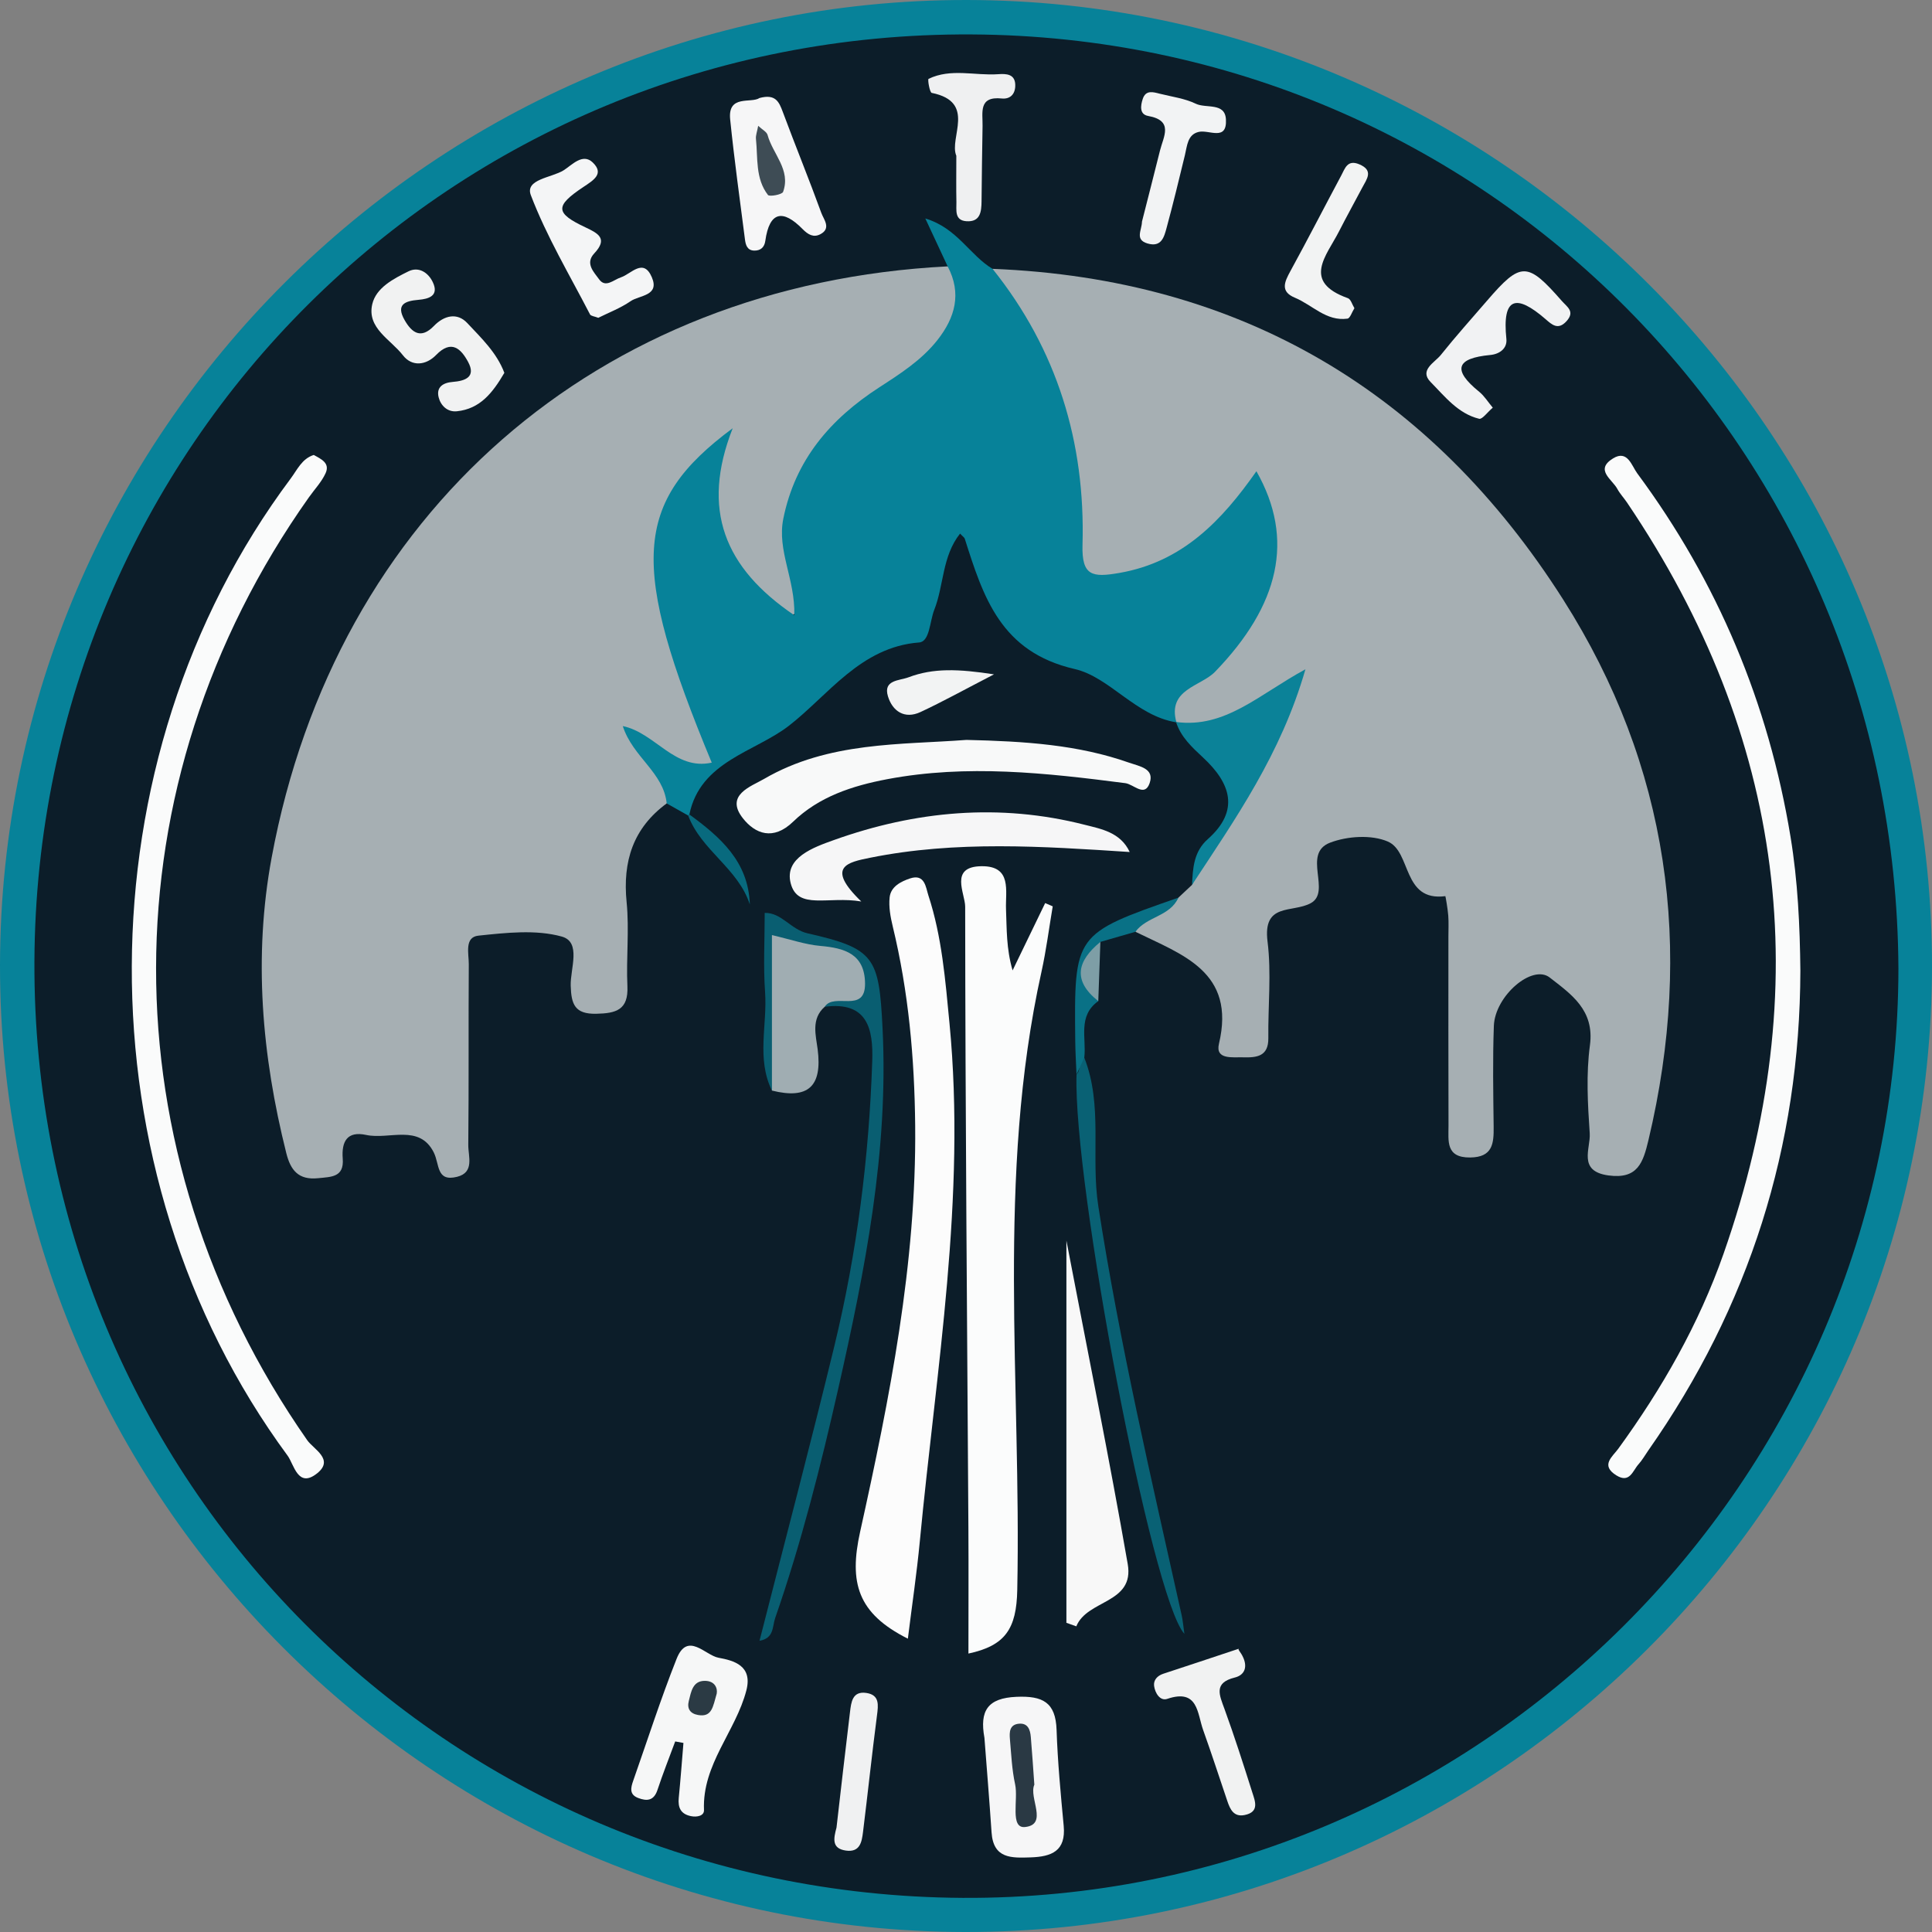 <?xml version="1.0" encoding="utf-8"?>
<!-- Generator: Adobe Illustrator 28.3.0, SVG Export Plug-In . SVG Version: 6.00 Build 0)  -->
<svg version="1.1" id="Layer_1" xmlns="http://www.w3.org/2000/svg" xmlns:xlink="http://www.w3.org/1999/xlink" x="0px" y="0px"
	 viewBox="0 0 1000 1000" style="enable-background:new 0 0 1000 1000;" xml:space="preserve">
<rect x="0" y="0" width="1000" height="1000" fill="#808080" stroke="none"/>
<g>
	<path style="fill:#078299;" d="M500.612,0.001c275.152,0.447,499.835,225.682,499.387,500.613
		c-0.448,275.152-225.685,499.836-500.614,499.386C224.236,999.549-0.453,774.306,0.001,499.386
		C0.455,224.232,225.685-0.446,500.612,0.001z"/>
	<path style="fill:#0C1D29;" d="M982.619,501.244c-0.17,265.005-218.154,482.633-484.402,481.09
		C231.645,980.789,16.656,766.744,17.815,497.671c1.147-266.252,215.654-481.304,485.059-479.85
		C768.635,19.255,981.236,233.055,982.619,501.244z"/>
	<path style="fill:#A6AFB3;" d="M609.94,464.622c2.351-2.207,4.701-4.413,7.052-6.62c12.893-25.342,26.451-50.335,39.579-75.554
		c3.646-7.004,6.358-14.464,9.153-22.267c-19.101,4.991-33.986,26.755-57.011,13.517l0.193,0.186
		c-10.93-8.259-2.378-13.809,3.182-18.832c11.879-10.73,23.296-21.738,31.769-35.494c9.494-15.414,13.124-32.041,10.729-49.959
		c-0.472-3.532-0.541-7.821-4.019-9.608c-5.25-2.697-7.852,2.257-10.41,5.289c-16.452,19.505-36.327,32.826-62.031,37.038
		c-13.303,2.18-22.07-1.366-22.192-15.767c-0.429-50.54-12.272-97.482-41.877-139.187c-1.728-2.434-1.796-5.411-0.316-8.211
		c128.599,5.082,227.109,63.813,295.383,171.227c54.655,85.988,67.755,180.324,44.125,279.677
		c-2.793,11.742-5.577,20.391-20.684,18.352c-16.121-2.176-9.195-13.979-9.728-21.79c-1.034-15.153-1.912-30.644,0.107-45.595
		c2.464-18.24-9.752-26.422-20.81-35.055c-9.036-7.055-28.347,9.497-28.918,25.025c-0.638,17.375-0.316,34.793-0.106,52.189
		c0.105,8.726-0.487,15.818-12.17,15.935c-12.809,0.128-11.166-8.676-11.193-16.46c-0.112-32.622-0.049-65.244-0.051-97.866
		c0-3.625,0.196-7.265-0.078-10.869c-0.268-3.523-1.424-10.087-1.505-10.076c-22.393,2.929-17.451-22.946-29.768-28.258
		c-8.461-3.649-20.939-2.835-29.877,0.568c-14.781,5.627,0.963,25.496-10.108,31.373c-9.633,5.114-24.815-0.441-22.281,19.827
		c2.053,16.414,0.216,33.296,0.408,49.966c0.11,9.55-6.065,10.138-13.049,9.947c-5.498-0.151-14.496,1.351-12.508-7.022
		c8.853-37.289-18.982-46.051-43.233-57.959C590.015,469.986,603.918,472.264,609.94,464.622z"/>
	<path style="fill:#A6AFB3;" d="M345.079,415.845c-17.402,12.797-22.852,29.985-20.742,51.131
		c1.433,14.361-0.262,29.007,0.407,43.481c0.569,12.316-5.879,14.056-16.141,14.266c-11.118,0.228-12.924-4.926-13.206-14.547
		c-0.257-8.777,5.634-22.568-4.624-25.412c-13.449-3.729-28.824-1.974-43.149-0.472c-7.36,0.772-4.945,9.392-4.982,14.773
		c-0.212,31.185,0.061,62.374-0.264,93.557c-0.061,5.862,3.351,14.203-5.788,16.491c-10.866,2.721-8.972-6.448-12.093-12.64
		c-7.487-14.854-23.073-6.461-34.974-9.03c-9.862-2.129-12.815,3.403-12.125,12.305c0.746,9.627-5.866,9.38-12.784,10.089
		c-10.245,1.049-14.24-4.25-16.433-12.991c-12.675-50.517-17.097-101.636-7.568-153.016
		c33.098-178.469,168.734-296.741,349.884-305.957c11.548,7.791,9.786,18.173,5.472,28.904
		c-5.639,14.025-16.137,23.664-28.326,32.119c-14.25,9.886-29.978,18.426-40.056,33.049c-13.58,19.705-21.505,40.966-14.172,65.604
		c1.943,6.527,5.967,15.276-1.802,19.964c-8.723,5.263-14.678-2.933-20.321-8.141c-20.122-18.575-27.461-41.734-22.941-70.819
		c-30.545,31.174-35.148,65.51-14.961,112.801c3.988,9.343,9.043,18.175,13.83,27.132c3.025,5.66,7.589,11.99,1.579,17.84
		c-5.279,5.139-12.139,3.518-18.393,0.783c-4.677-2.045-8.851-4.946-12.837-7.851C338.955,398.307,354.911,403.427,345.079,415.845z
		"/>
	<path style="fill:#078299;" d="M345.079,415.845c-1.644-16.111-17.581-23.957-22.727-40.031
		c16.882,3.517,26.785,23.142,46.041,18.93c-42.46-102.203-40.972-134.641,10.844-173.079
		c-16.545,42.097-4.293,72.283,31.894,96.779c0.514-18.64-9.039-33.419-5.686-49.994c6.188-30.586,24.443-51.604,49.633-67.939
		c10.92-7.081,21.937-14.098,30.134-24.5c9.169-11.635,12.672-24.156,5.292-38.138c-3.52-7.538-7.033-15.076-11.561-24.788
		c16.565,4.976,23.046,19.077,34.8,26.069c33.453,41.766,48.077,89.884,46.561,142.839c-0.464,16.189,5.102,16.989,19.102,14.551
		c32.688-5.692,52.977-27.057,70.913-52.632c20.003,35.201,11.843,69.435-21.424,103.808c-7.35,7.595-24.775,8.971-19.986,26.162
		c-20.944-3.276-34.54-23.438-52.633-27.592c-38.281-8.791-47.308-37.207-56.914-67.458c-0.198-0.623-0.952-1.069-2.431-2.65
		c-9.359,11.757-8.327,26.75-13.359,39.469c-2.36,5.964-2.315,16.467-7.824,16.886c-30.331,2.304-47.12,27.421-67.497,43.177
		c-17.477,13.514-45.824,18.303-51.424,45.854l-0.637,0.538C352.485,420.02,348.782,417.932,345.079,415.845z"/>
	<path style="fill:#FBFCFC;" d="M544.886,469.129c-1.919,11.31-3.353,22.727-5.832,33.913
		c-23.462,105.883-10.326,213.287-12.524,320.002c-0.413,20.049-6.196,28.752-25.272,32.838c0-22.304,0.114-43.777-0.019-65.248
		c-0.666-107.108-1.587-214.216-1.667-321.325c-0.005-6.895-8.386-20.794,8.489-20.957c15.934-0.155,12.265,12.892,12.652,22.381
		c0.412,10.077,0.093,20.183,3.4,31.551c5.623-11.617,11.246-23.233,16.869-34.85C542.283,467.999,543.584,468.564,544.886,469.129z
		"/>
	<path style="fill:#FCFCFC;" d="M469.91,848.178c-26.128-13.117-30.532-29.033-24.699-55.382
		c15.288-69.071,29.184-138.738,28.484-210.18c-0.341-34.833-3.405-69.291-11.64-103.221c-1.175-4.84-2.097-10.043-1.579-14.913
		c0.595-5.591,5.814-8.217,10.573-9.811c7.689-2.575,8.152,4.736,9.481,8.792c7.027,21.443,8.766,43.806,10.919,66.136
		c8.691,90.182-6.866,178.942-15.345,268.113C474.534,814.211,472.087,830.627,469.91,848.178z"/>
	<path style="fill:#FAFBFB;" d="M931.87,502.428c-0.228,91.025-26.46,173.817-78.74,248.361c-1.662,2.369-3.086,4.95-5.012,7.079
		c-3.029,3.35-4.547,10.105-11.498,5.777c-8.381-5.219-2.001-9.655,1.014-13.801c22.681-31.191,41.681-64.435,54.46-100.867
		c48.372-137.908,31.972-267.638-49.957-388.875c-1.62-2.397-3.661-4.547-5.025-7.071c-2.693-4.981-11.809-9.854-2.182-15.774
		c7.501-4.612,9.614,3.837,12.51,7.747c41.655,56.256,67.945,119.014,79.334,188.115C930.562,456.103,931.62,479.197,931.87,502.428
		z"/>
	<path style="fill:#FAFBFB;" d="M162.397,235.485c3.801,2.1,8.547,4.171,6.118,9.472c-2.073,4.525-5.708,8.331-8.638,12.466
		c-105.213,148.494-105.414,338.275-0.863,488.02c3.293,4.716,14.215,9.95,5.05,17.216c-9.892,7.842-11.886-4.707-15.201-9.209
		C40.657,606.536,41.471,393.465,150.495,247.644C153.885,243.111,156.264,237.423,162.397,235.485z"/>
	<path style="fill:#F8F9F9;" d="M500.22,382.974c30.482,0.708,57.859,2.514,84.2,11.791c5.407,1.904,13.222,2.982,10.641,10.543
		c-2.571,7.532-8.26,0.613-12.598,0.053c-40.995-5.293-81.959-9.864-123.228-2.057c-18.146,3.432-35.362,9.081-48.71,21.999
		c-10.298,9.967-19.645,6.338-26.035-1.801c-9.446-12.029,4.324-16.447,10.995-20.336
		C428.804,383.749,466.411,385.556,500.22,382.974z"/>
	<path style="fill:#F8F8F8;" d="M551.968,642.129c11.155,58.254,22.198,112.688,31.736,167.386
		c3.592,20.601-20.979,18.314-26.605,32.275c-1.71-0.61-3.42-1.22-5.131-1.83C551.968,775.436,551.968,710.912,551.968,642.129z"/>
	<path style="fill:#095E71;" d="M399.55,564.48c-8.105-16.47-2.335-33.96-3.546-50.934c-0.96-13.448-0.193-27.019-0.193-41.031
		c8.744-0.21,13.429,8.589,22.204,10.578c34.887,7.907,36.964,12.388,38.797,49.208c3.162,63.51-9.048,125.043-22.909,186.343
		c-9.065,40.09-19.147,79.967-32.675,118.859c-1.52,4.37-0.495,10.481-8.102,11.755c13.016-51.071,26.399-101.654,38.723-152.494
		c11.747-48.461,17.967-97.791,19.623-147.634c0.55-16.56-2.462-30.923-24.588-28.032c-0.826-2.245-0.074-4.028,1.54-5.635
		c3.668-3.653,12.889-5.062,8.496-12.32c-5.328-8.804-15.935-9.623-25.062-9.025c-7.865,0.515-5.613,8.495-6.257,13.884
		C403.353,526.803,411.05,546.67,399.55,564.48z"/>
	<path style="fill:#F6F6F7;" d="M445.798,466.604c-17.153-2.923-32.888,4.616-36.53-9.4c-3.449-13.269,11.918-18.66,22.275-22.368
		c42.364-15.17,85.846-19.17,129.834-7.948c8.451,2.156,18.577,3.849,23.355,14.112c-45.196-2.945-89.891-5.978-134.311,2.959
		C438.679,446.322,427.166,448.635,445.798,466.604z"/>
	<path style="fill:#F6F7F7;" d="M349.483,901.365c-3.081,8.35-6.377,16.629-9.168,25.075c-1.865,5.643-5.423,5.949-10.029,4.18
		c-4.676-1.796-3.782-5.363-2.551-8.867c7.403-21.088,14.247-42.4,22.478-63.161c5.66-14.275,14.797-1.814,21.665-0.554
		c7.903,1.449,17.762,4.06,14.449,16.88c-5.497,21.277-22.928,38.277-21.941,61.949c0.126,3.029-3.601,3.815-6.772,3.163
		c-5.271-1.084-6.786-4.404-6.29-9.429c0.936-9.473,1.632-18.97,2.428-28.457C352.33,901.882,350.907,901.624,349.483,901.365z"/>
	<path style="fill:#A0ADB2;" d="M399.55,564.48c0-26.445,0-52.891,0-80.473c9.723,2.253,17.291,4.919,25.033,5.593
		c12.665,1.103,22.977,4.178,23.162,19.38c0.195,15.942-15.99,4.484-20.875,12.124c-7.172,6.268-4.561,14.9-3.655,21.972
		C425.724,562.654,418.048,569.068,399.55,564.48z"/>
	<path style="fill:#F6F6F7;" d="M509.538,899.483c-2.552-13.981,1.623-20.572,16.586-21.213c13.549-0.58,20.281,2.771,20.763,17.135
		c0.556,16.571,2.134,33.121,3.682,49.641c1.226,13.083-6.257,15.973-17.137,16.334c-9.96,0.331-19.282,0.72-20.2-12.931
		C512.119,931.894,510.747,915.356,509.538,899.483z"/>
	<path style="fill:#0B8298;" d="M608.713,373.698c25.466,3.391,42.813-14.18,66.98-27.278
		c-12.639,43.923-36.275,77.432-58.699,111.568c0.408-8.666,0.885-17.205,8.157-23.652c16.821-14.912,11.656-29.084-2.331-42.12
		C616.957,386.751,611.237,381.543,608.713,373.698z"/>
	<path style="fill:#F6F6F7;" d="M393.118,50.728c8.362-2.262,10.142,2.063,12.067,7.239c6.502,17.49,13.574,34.769,19.953,52.301
		c1.198,3.292,5.264,7.917-0.519,10.961c-3.532,1.859-6.341,0.25-9.265-2.722c-10.061-10.229-17.081-9.233-19.229,6.157
		c-0.456,3.268-2.356,5.095-5.701,5.041c-3.739-0.061-4.481-3.019-4.838-5.795c-2.658-20.678-5.531-41.337-7.651-62.071
		C376.598,48.755,388.769,53.668,393.118,50.728z"/>
	<path style="fill:#F1F2F2;" d="M261.053,192.983c-6.058,10.345-12.555,18.664-24.594,19.893c-4.925,0.503-8.382-3.028-9.429-7.268
		c-1.288-5.22,2.269-7.53,7.284-7.925c6.462-0.509,12.223-2.52,7.953-10.399c-3.635-6.707-8.582-11.747-16.558-3.52
		c-5.105,5.265-12.447,6.238-17.177,0.111c-6.313-8.178-18.749-14.044-15.842-26.459c1.993-8.511,11.015-13.162,18.754-16.979
		c5.332-2.63,10.228,0.702,12.553,5.573c3.425,7.174-2.191,8.746-7.417,9.18c-7.204,0.597-11.715,2.565-7.116,10.564
		c3.766,6.55,8.439,9.89,15.153,2.935c5.229-5.416,12.017-7.071,17.251-1.464C249.074,174.944,257.097,182.481,261.053,192.983z"/>
	<path style="fill:#096174;" d="M561.223,547.416c9.793,24.868,3.273,51.24,7.27,76.97c11.08,71.327,27.517,141.41,43.146,211.724
		c0.591,2.658,0.801,5.4,1.4,9.573c-16.884-18.584-57.612-233.42-55.831-289.503C559.7,553.787,557.711,549.341,561.223,547.416z"/>
	<path style="fill:#F1F2F3;" d="M772.659,211.011c-2.869,2.437-5.457,6.136-7.051,5.748c-10.929-2.659-17.772-11.573-25.12-19.024
		c-6.076-6.161,2.121-10.05,5.306-14.04c7.659-9.592,15.873-18.742,23.891-28.046c17.504-20.316,20.849-20.279,38.665,0.071
		c2.762,3.154,7.036,5.491,2.469,10.532c-4.373,4.826-7.567,1.775-10.845-1.066c-15.181-13.158-22.535-11.528-20.273,10.259
		c0.513,4.936-3.584,7.849-8.286,8.289c-17.851,1.67-19.713,7.779-5.765,19.064C768.255,204.907,770.097,207.957,772.659,211.011z"
		/>
	<path style="fill:#F4F5F6;" d="M309.675,164.499c-1.907-0.751-3.832-0.889-4.294-1.783c-10.559-20.419-22.478-40.341-30.62-61.699
		c-3.146-8.252,10.769-9.008,16.922-12.836c4.259-2.65,9.866-9.147,15.104-4.098c6.066,5.847,0.514,9.139-4.888,12.739
		c-14.803,9.862-14.503,13.489,1.081,20.835c6.721,3.168,11.798,5.844,4.591,13.519c-4.888,5.206-0.062,9.765,2.465,13.321
		c3.383,4.761,7.492,0.32,11.395-0.961c5.259-1.726,11.597-10.242,15.964-0.015c4.134,9.679-6.436,9.23-10.993,12.37
		C321.153,159.509,315.009,161.828,309.675,164.499z"/>
	<path style="fill:#F1F2F2;" d="M641.289,853.349c-0.904,0.345,0.988,1.686,2.319,4.852c2.147,5.107,0.321,8.898-4.474,10.084
		c-11.118,2.751-7.973,9.045-5.328,16.314c5.168,14.205,9.773,28.622,14.342,43.036c1.462,4.611,3.923,10.245-3.956,11.828
		c-5.577,1.12-7.456-2.892-8.906-7.168c-4.163-12.275-8.157-24.611-12.529-36.811c-3.107-8.672-2.547-21.589-18.593-16.148
		c-3.742,1.269-6.342-3.089-6.805-6.717c-0.379-2.964,1.625-5.264,4.769-6.291C613.764,862.524,625.372,858.634,641.289,853.349z"/>
	<path style="fill:#F2F3F4;" d="M591.087,114.713c3.004-11.835,6.217-24.334,9.338-36.856c1.792-7.191,7.203-15.443-6.144-17.839
		c-4.576-0.821-3.95-5.326-2.803-8.802c1.588-4.815,5.413-3.562,8.849-2.701c6.259,1.57,12.896,2.421,18.604,5.173
		c5.331,2.57,15.144-0.822,15.611,8.138c0.594,11.411-8.667,5.226-14.036,6.438c-5.878,1.326-6.033,7.221-7.21,12.078
		c-3.039,12.542-6.077,25.089-9.455,37.542c-1.285,4.737-2.649,10.288-9.906,8.133C587.271,124.038,590.993,119.242,591.087,114.713
		z"/>
	<path style="fill:#EFF0F1;" d="M494.991,80.637c-3.947-9.307,10.617-27.847-12.73-32.561c-1.063-0.215-2.207-6.989-1.646-7.261
		c11.591-5.605,23.985-1.564,36.042-2.412c4.104-0.289,9.141-0.253,8.831,6.306c-0.208,4.398-2.945,6.687-6.999,6.266
		c-12.149-1.263-9.79,7.319-9.917,14.176c-0.243,13.035-0.384,26.071-0.523,39.107c-0.058,5.415-0.672,10.715-7.806,10.245
		c-6.317-0.416-5.118-5.801-5.208-9.877C494.878,97.388,494.991,90.143,494.991,80.637z"/>
	<path style="fill:#F2F3F3;" d="M701.045,159.524c-1.303,2.053-2.244,5.214-3.597,5.402c-10.964,1.521-18.156-7.077-27.204-10.826
		c-7.791-3.228-5.363-8.242-2.295-13.843c8.961-16.361,17.479-32.964,26.272-49.417c1.912-3.578,3.155-8.368,9.267-5.825
		c7.681,3.194,3.951,7.674,1.647,12.041c-4.017,7.612-8.2,15.137-12.109,22.803c-6.365,12.482-19.371,25.924,4.657,34.487
		C699.194,154.883,699.902,157.678,701.045,159.524z"/>
	<path style="fill:#F0F1F2;" d="M432.975,945.962c2.269-19.579,4.531-39.711,6.983-59.82c0.609-4.995,1.185-10.964,8.457-9.877
		c6.925,1.036,6.219,6.206,5.507,11.677c-2.615,20.088-4.734,40.24-7.23,60.345c-0.627,5.046-1.52,10.576-8.806,9.572
		C430.369,956.823,431.45,951.649,432.975,945.962z"/>
	<path style="fill:#F2F3F3;" d="M514.493,349.049c-15.674,8.094-26.67,14.209-38.049,19.502c-8.281,3.852-14.508-0.475-16.84-8.127
		c-2.613-8.575,5.919-8.064,10.666-9.862C483.113,345.697,496.174,346.228,514.493,349.049z"/>
	<path style="fill:#097186;" d="M561.223,547.416c-1.34,2.923-2.681,5.846-4.018,8.766c-0.225-5.753-0.598-11.502-0.658-17.253
		c-0.582-55.503-0.567-55.503,53.383-74.304c-4.321,9.767-16.454,9.717-22.233,17.666c-6.046,1.746-12.092,3.491-18.139,5.236
		c-6.429,10.002-5.727,20.257-1.086,30.652C557.683,525.849,562.419,537.368,561.223,547.416z"/>
	<path style="fill:#086A7E;" d="M356.825,421.57c15.928,11.68,30.566,24.261,31.292,46.582
		c-6.036-18.675-25.132-27.937-31.926-46.051C356.188,422.108,356.825,421.57,356.825,421.57z"/>
	<path style="fill:#7E9EA6;" d="M568.471,518.179c-13.538-10.714-10.871-20.853,1.087-30.657
		C569.196,497.744,568.834,507.962,568.471,518.179z"/>
	<path style="fill:#2B3A44;" d="M370.968,876.627c-1.975,6.738-2.406,12.269-9.543,11.074c-4.217-0.706-5.936-3.301-4.889-7.358
		c1.197-4.642,1.97-10.349,8.272-10.339C370.136,870.012,371.475,873.939,370.968,876.627z"/>
	<path style="fill:#2A3944;" d="M535.372,923.741c-3.014,6.706,7.3,20.651-4.807,21.924c-7.955,0.837-3.43-14.26-5.135-22.055
		c-1.67-7.639-2.005-15.585-2.699-23.417c-0.316-3.572-0.253-7.533,4.617-7.998c4.676-0.447,5.868,3.072,6.191,6.788
		C534.221,906.817,534.713,914.667,535.372,923.741z"/>
	<path style="fill:#3E4C55;" d="M392.438,65.122c2.121,1.991,4.417,3.109,4.855,4.729c2.676,9.893,12.17,18.05,8.033,29.472
		c-0.506,1.397-7.062,2.595-7.84,1.588c-6.575-8.51-5.166-19.064-6.201-28.972C391.09,70.065,391.903,68.087,392.438,65.122z"/>
</g>
</svg>
